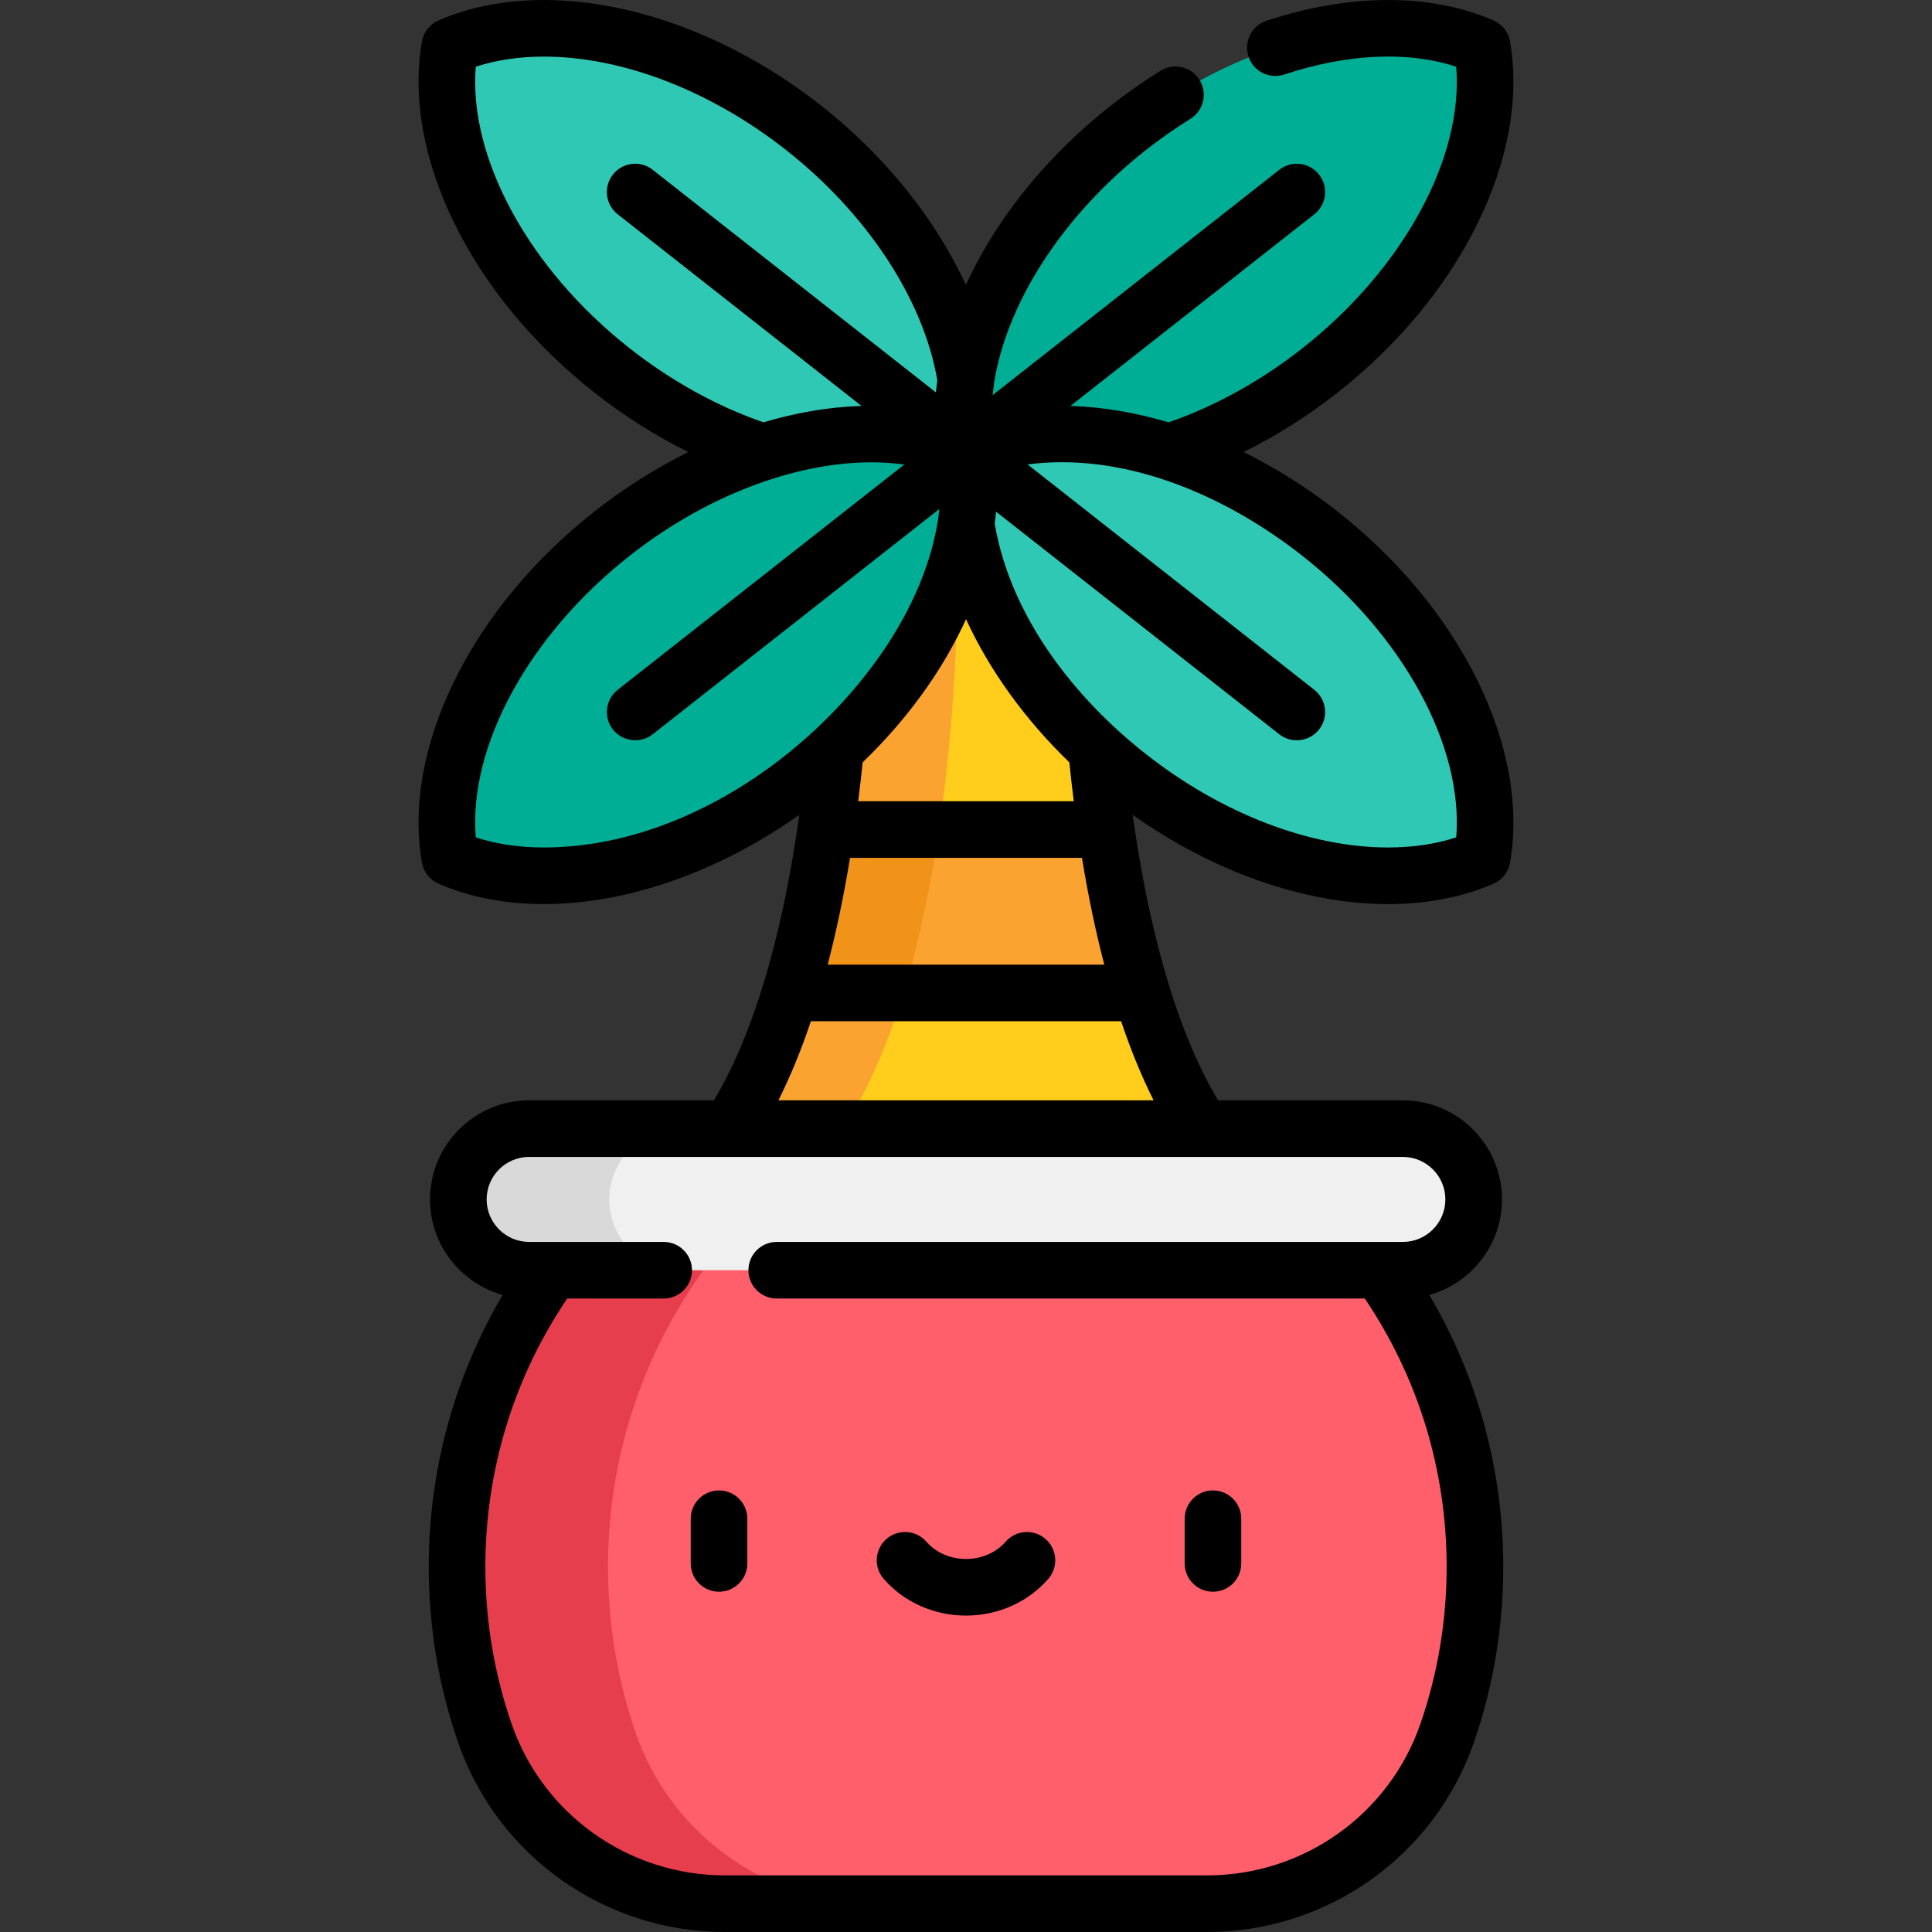 <?xml version="1.0" encoding="iso-8859-1"?>
<!-- Generator: Adobe Illustrator 19.0.0, SVG Export Plug-In . SVG Version: 6.00 Build 0)  -->
<svg version="1.1" id="Capa_1" xmlns="http://www.w3.org/2000/svg" xmlns:xlink="http://www.w3.org/1999/xlink" x="0px" y="0px"
	 viewBox="0 0 512.002 512.002" style="enable-background:new 0 0 512.002 512.002;" xml:space="preserve">
<rect x="0" y="0" width="512.002" height="512.002" fill="#333333" stroke="none"/>
<path style="fill:#FF5E6B;" d="M365.602,336.626L256,317.861l-109.602,18.765c-15.903,22.133-25.273,49.277-25.273,78.611
	c0,15.416,2.588,30.228,7.352,44.024c9.36,27.105,34.953,45.238,63.628,45.238h127.79c28.675,0,54.268-18.133,63.628-45.238
	c4.764-13.797,7.352-28.608,7.352-44.024C390.875,385.903,381.506,358.759,365.602,336.626z"/>
<path style="fill:#E63E4C;" d="M168.477,459.261c-4.764-13.796-7.352-28.608-7.352-44.024c0-29.334,9.37-56.478,25.273-78.611
	l89.603-15.341l-20-3.424l-109.603,18.765c-15.903,22.133-25.273,49.277-25.273,78.611c0,15.416,2.588,30.228,7.352,44.024
	c9.36,27.105,34.953,45.238,63.628,45.238h40C203.43,504.499,177.836,486.366,168.477,459.261z"/>
<path style="fill:#FAA330;" d="M293.155,219.838L256,200.88l-37.155,18.958c-2.12,14.444-5.143,29.375-9.413,43.302l45.8,17.512
	l47.337-17.512C298.298,249.213,295.275,234.282,293.155,219.838z"/>
<path style="fill:#F09318;" d="M239.432,263.14c4.27-13.927,7.293-28.858,9.413-43.302L271,208.534l-15-7.654l-37.155,18.958
	c-2.12,14.444-5.143,29.375-9.413,43.302l45.8,17.512l15.248-5.641L239.432,263.14z"/>
<path style="fill:#FFCE1C;" d="M218.845,219.838c5.974-40.553,4.909-77.283,4.909-77.283L256,119.793l32.246,22.762
	c0,0-1.065,36.729,4.909,77.283H218.845z"/>
<path style="fill:#FAA330;" d="M253.754,142.556L271,130.382l-15-10.588l-32.246,22.762c0,0,1.065,36.729-4.909,77.282h30
	C254.819,179.285,253.754,142.556,253.754,142.556z"/>
<path style="fill:#FFCE1C;" d="M336.62,317.864H175.38c16.077-10.651,26.85-31.262,34.051-54.724h93.137
	C309.77,286.602,320.542,307.213,336.62,317.864z"/>
<path style="fill:#FAA330;" d="M239.432,263.14h-30c-7.202,23.462-17.974,44.073-34.051,54.724h30
	C221.457,307.213,232.23,286.602,239.432,263.14z"/>
<path style="fill:#F0F0F0;" d="M371.772,299.095H140.228c-10.364,0-18.765,8.402-18.765,18.765l0,0
	c0,10.364,8.401,18.765,18.765,18.765h231.544c10.364,0,18.765-8.401,18.765-18.765l0,0
	C390.537,307.497,382.136,299.095,371.772,299.095z"/>
<path style="fill:#D9D9D9;" d="M161.463,317.86L161.463,317.86c0-10.364,8.401-18.765,18.765-18.765h-40
	c-10.364,0-18.765,8.401-18.765,18.765l0,0c0,10.364,8.401,18.765,18.765,18.765h40C169.864,336.626,161.463,328.224,161.463,317.86
	z"/>
<path style="fill:#2FC8B4;" d="M256,119.795c4.597-26.785-11.638-61.254-43.081-85.968c-31.442-24.714-68.771-32.346-93.712-21.551
	c-4.597,26.785,11.638,61.254,43.081,85.968C193.73,122.958,231.059,130.59,256,119.795z"/>
<path style="fill:#00AE95;" d="M256,119.795c-4.597-26.785,11.638-61.254,43.081-85.968c31.442-24.714,68.771-32.346,93.712-21.551
	c4.597,26.785-11.638,61.254-43.081,85.968C318.27,122.958,280.941,130.59,256,119.795z"/>
<path style="fill:#2FC8B4;" d="M256,119.795c-4.597,26.785,11.638,61.254,43.081,85.968c31.442,24.714,68.771,32.346,93.712,21.551
	c4.597-26.785-11.638-61.254-43.081-85.968C318.27,116.633,280.941,109,256,119.795z"/>
<path style="fill:#00AE95;" d="M256,119.795c4.597,26.785-11.638,61.254-43.081,85.968c-31.442,24.714-68.771,32.346-93.712,21.551
	c-4.597-26.785,11.638-61.254,43.081-85.968C193.73,116.633,231.059,109,256,119.795z"/>
<path d="M190.552,394.981c-4.142,0-7.5,3.358-7.5,7.5v11.845c0,4.142,3.358,7.5,7.5,7.5s7.5-3.358,7.5-7.5v-11.845
	C198.052,398.338,194.694,394.981,190.552,394.981z"/>
<path d="M321.448,421.825c4.142,0,7.5-3.358,7.5-7.5V402.48c0-4.142-3.358-7.5-7.5-7.5s-7.5,3.358-7.5,7.5v11.845
	C313.948,418.467,317.306,421.825,321.448,421.825z"/>
<path d="M256,428.148c8.46,0,16.406-3.54,21.8-9.711c2.726-3.119,2.407-7.857-0.711-10.583c-3.119-2.726-7.857-2.408-10.583,0.711
	c-2.545,2.912-6.375,4.583-10.506,4.583s-7.961-1.67-10.506-4.583c-2.727-3.12-7.465-3.438-10.583-0.711
	c-3.119,2.726-3.438,7.464-0.711,10.583C239.594,424.609,247.54,428.148,256,428.148z"/>
<path d="M120.505,180.24c-8.241,16.732-11.246,33.449-8.689,48.343c0.429,2.497,2.088,4.608,4.413,5.614
	c8.27,3.58,17.663,5.395,27.918,5.395c22.061,0,46.378-8.559,67.673-23.656c-0.131,0.938-0.259,1.886-0.396,2.814
	c-2.3,15.668-5.382,29.863-9.163,42.191c-3.692,12.027-8.075,22.317-13.052,30.656h-48.981c-14.483,0-26.266,11.783-26.266,26.265
	c0,12.054,8.165,22.23,19.253,25.307c-12.839,21.79-19.591,46.451-19.591,72.07c0,15.919,2.612,31.555,7.763,46.473
	c10.388,30.08,38.807,50.29,70.718,50.29h127.79c31.911,0,60.33-20.21,70.718-50.29c5.151-14.917,7.763-30.553,7.763-46.472
	c0-25.619-6.752-50.279-19.591-72.07c11.088-3.076,19.253-13.253,19.253-25.307c0-14.482-11.783-26.265-26.266-26.265h-48.981
	c-4.977-8.339-9.361-18.628-13.053-30.656c-3.78-12.328-6.863-26.522-9.163-42.193c-0.136-0.924-0.264-1.872-0.395-2.81
	c21.294,15.096,45.611,23.655,67.676,23.656c10.253,0,19.646-1.815,27.916-5.395c2.325-1.006,3.984-3.118,4.413-5.614
	c2.556-14.894-0.449-31.611-8.689-48.343c-8.196-16.642-21.042-32.13-37.148-44.79c-7.849-6.169-16.203-11.422-24.772-15.653
	c8.615-4.263,16.986-9.537,24.772-15.657c16.106-12.659,28.952-28.147,37.148-44.79c8.241-16.732,11.246-33.449,8.689-48.343
	c-0.429-2.497-2.088-4.608-4.413-5.614c-16.714-7.234-38.075-7.193-60.151,0.115c-3.932,1.302-6.064,5.545-4.763,9.478
	c1.302,3.932,5.542,6.065,9.478,4.763c16.818-5.568,32.812-6.267,45.583-2.067c1.933,24.13-14.015,53.581-40.841,74.666
	c-10.951,8.608-23.144,15.345-35.397,19.573c-8.431-2.507-17.188-4.071-25.986-4.353l64.609-50.782
	c3.256-2.56,3.821-7.274,1.262-10.531c-2.56-3.257-7.275-3.821-10.531-1.262l-75.973,59.714c0.098-0.925,0.374-3.089,0.387-3.236
	c3.34-21.143,18.078-44.305,40.268-61.746c3.753-2.951,7.708-5.721,11.754-8.234c3.519-2.185,4.6-6.809,2.414-10.328
	c-2.185-3.518-6.809-4.6-10.328-2.414c-4.514,2.803-8.925,5.893-13.11,9.183c-16.106,12.659-28.952,28.147-37.148,44.79
	c-0.458,0.931-0.895,1.861-1.321,2.792c-8.001-17.41-21.403-34.204-38.423-47.581c-22.584-17.751-49.34-27.933-73.408-27.933
	c-10.255,0-19.648,1.815-27.918,5.395c-2.325,1.006-3.984,3.118-4.413,5.614c-2.556,14.894,0.449,31.611,8.689,48.343
	c8.196,16.642,21.042,32.13,37.148,44.79c7.786,6.12,16.157,11.394,24.772,15.656c-8.569,4.231-16.923,9.484-24.772,15.653
	C141.547,148.11,128.701,163.598,120.505,180.24z M233.07,197.539c9.335-9.835,17.287-21.096,22.944-33.441
	c6.157,13.427,15.533,26.509,27.37,37.93c0.36,3.489,0.754,6.934,1.179,10.312h-57.126c0.425-3.378,0.819-6.823,1.179-10.312
	c0.021-0.021,0.042-0.041,0.063-0.062C230.174,200.524,231.638,199.048,233.07,197.539z M225.269,227.339h61.462
	c1.653,10.073,3.635,19.542,5.921,28.302h-73.305C221.634,246.881,223.616,237.413,225.269,227.339z M371.772,306.596
	c6.212,0,11.266,5.054,11.266,11.265s-5.054,11.265-11.266,11.265H205.839c-4.142,0-7.5,3.358-7.5,7.5s3.358,7.5,7.5,7.5h155.848
	c14.201,21.047,21.688,45.551,21.688,71.111c0,14.25-2.335,28.238-6.941,41.576c-8.3,24.037-31.021,40.186-56.539,40.186h-127.79
	c-25.518,0-48.239-16.149-56.539-40.186c-4.606-13.339-6.941-27.327-6.941-41.577c0-25.56,7.487-50.064,21.688-71.111h25.572
	c4.142,0,7.5-3.358,7.5-7.5s-3.358-7.5-7.5-7.5h-35.657c-6.212,0-11.266-5.054-11.266-11.265s5.054-11.265,11.266-11.265h231.544
	V306.596z M206.29,291.596c3.152-6.291,6.029-13.293,8.608-20.955h82.204c2.579,7.662,5.456,14.664,8.608,20.955H206.29z
	 M385.918,221.908c-5.432,1.783-11.488,2.684-18.065,2.684c-20.771-0.001-44.147-9.013-64.138-24.725
	c-19.086-15.001-35.934-36.527-40.108-61.121c0.144-1.055,0.262-2.104,0.359-3.15l75.067,59.003
	c3.219,2.531,8.001,1.957,10.531-1.262c2.56-3.257,1.995-7.972-1.262-10.531l-75.991-59.729c0.594-0.08,1.194-0.15,1.799-0.212
	c25.438-2.628,51.351,8.961,70.967,24.379C371.903,168.329,387.851,197.778,385.918,221.908z M202.319,111.921
	c-12.253-4.228-24.445-10.964-35.396-19.572c-26.826-21.085-42.774-50.534-40.841-74.665C131.514,15.902,137.571,15,144.146,15
	c20.77,0,44.147,9.012,64.138,24.726c21.542,16.932,36.461,39.671,40.116,61.05c-0.148,1.078-0.268,2.151-0.367,3.22l-75.067-59.002
	c-3.256-2.56-7.972-1.995-10.531,1.262s-1.995,7.972,1.262,10.531l64.608,50.782c-0.109,0.003-0.219,0.009-0.328,0.013
	C219.291,107.891,210.644,109.444,202.319,111.921z M205.648,126.599c9.411-2.9,19.263-4.515,29.126-3.971
	c1.539,0.085,4.806,0.442,4.906,0.456l-75.983,59.723c-3.256,2.56-3.821,7.274-1.262,10.531c2.467,3.14,7.272,3.823,10.531,1.262
	l75.973-59.715c-0.098,0.925-0.21,1.854-0.354,2.795c-0.003,0.019-0.001,0.037-0.004,0.056
	c-1.977,12.887-8.115,26.394-17.443,38.866c-19.836,26.523-53.048,47.991-86.992,47.991c-6.576,0-12.633-0.902-18.065-2.684
	c-1.933-24.131,14.015-53.58,40.841-74.665C179.033,137.725,192.386,130.686,205.648,126.599z"/>
<g>
</g>
<g>
</g>
<g>
</g>
<g>
</g>
<g>
</g>
<g>
</g>
<g>
</g>
<g>
</g>
<g>
</g>
<g>
</g>
<g>
</g>
<g>
</g>
<g>
</g>
<g>
</g>
<g>
</g>
</svg>

